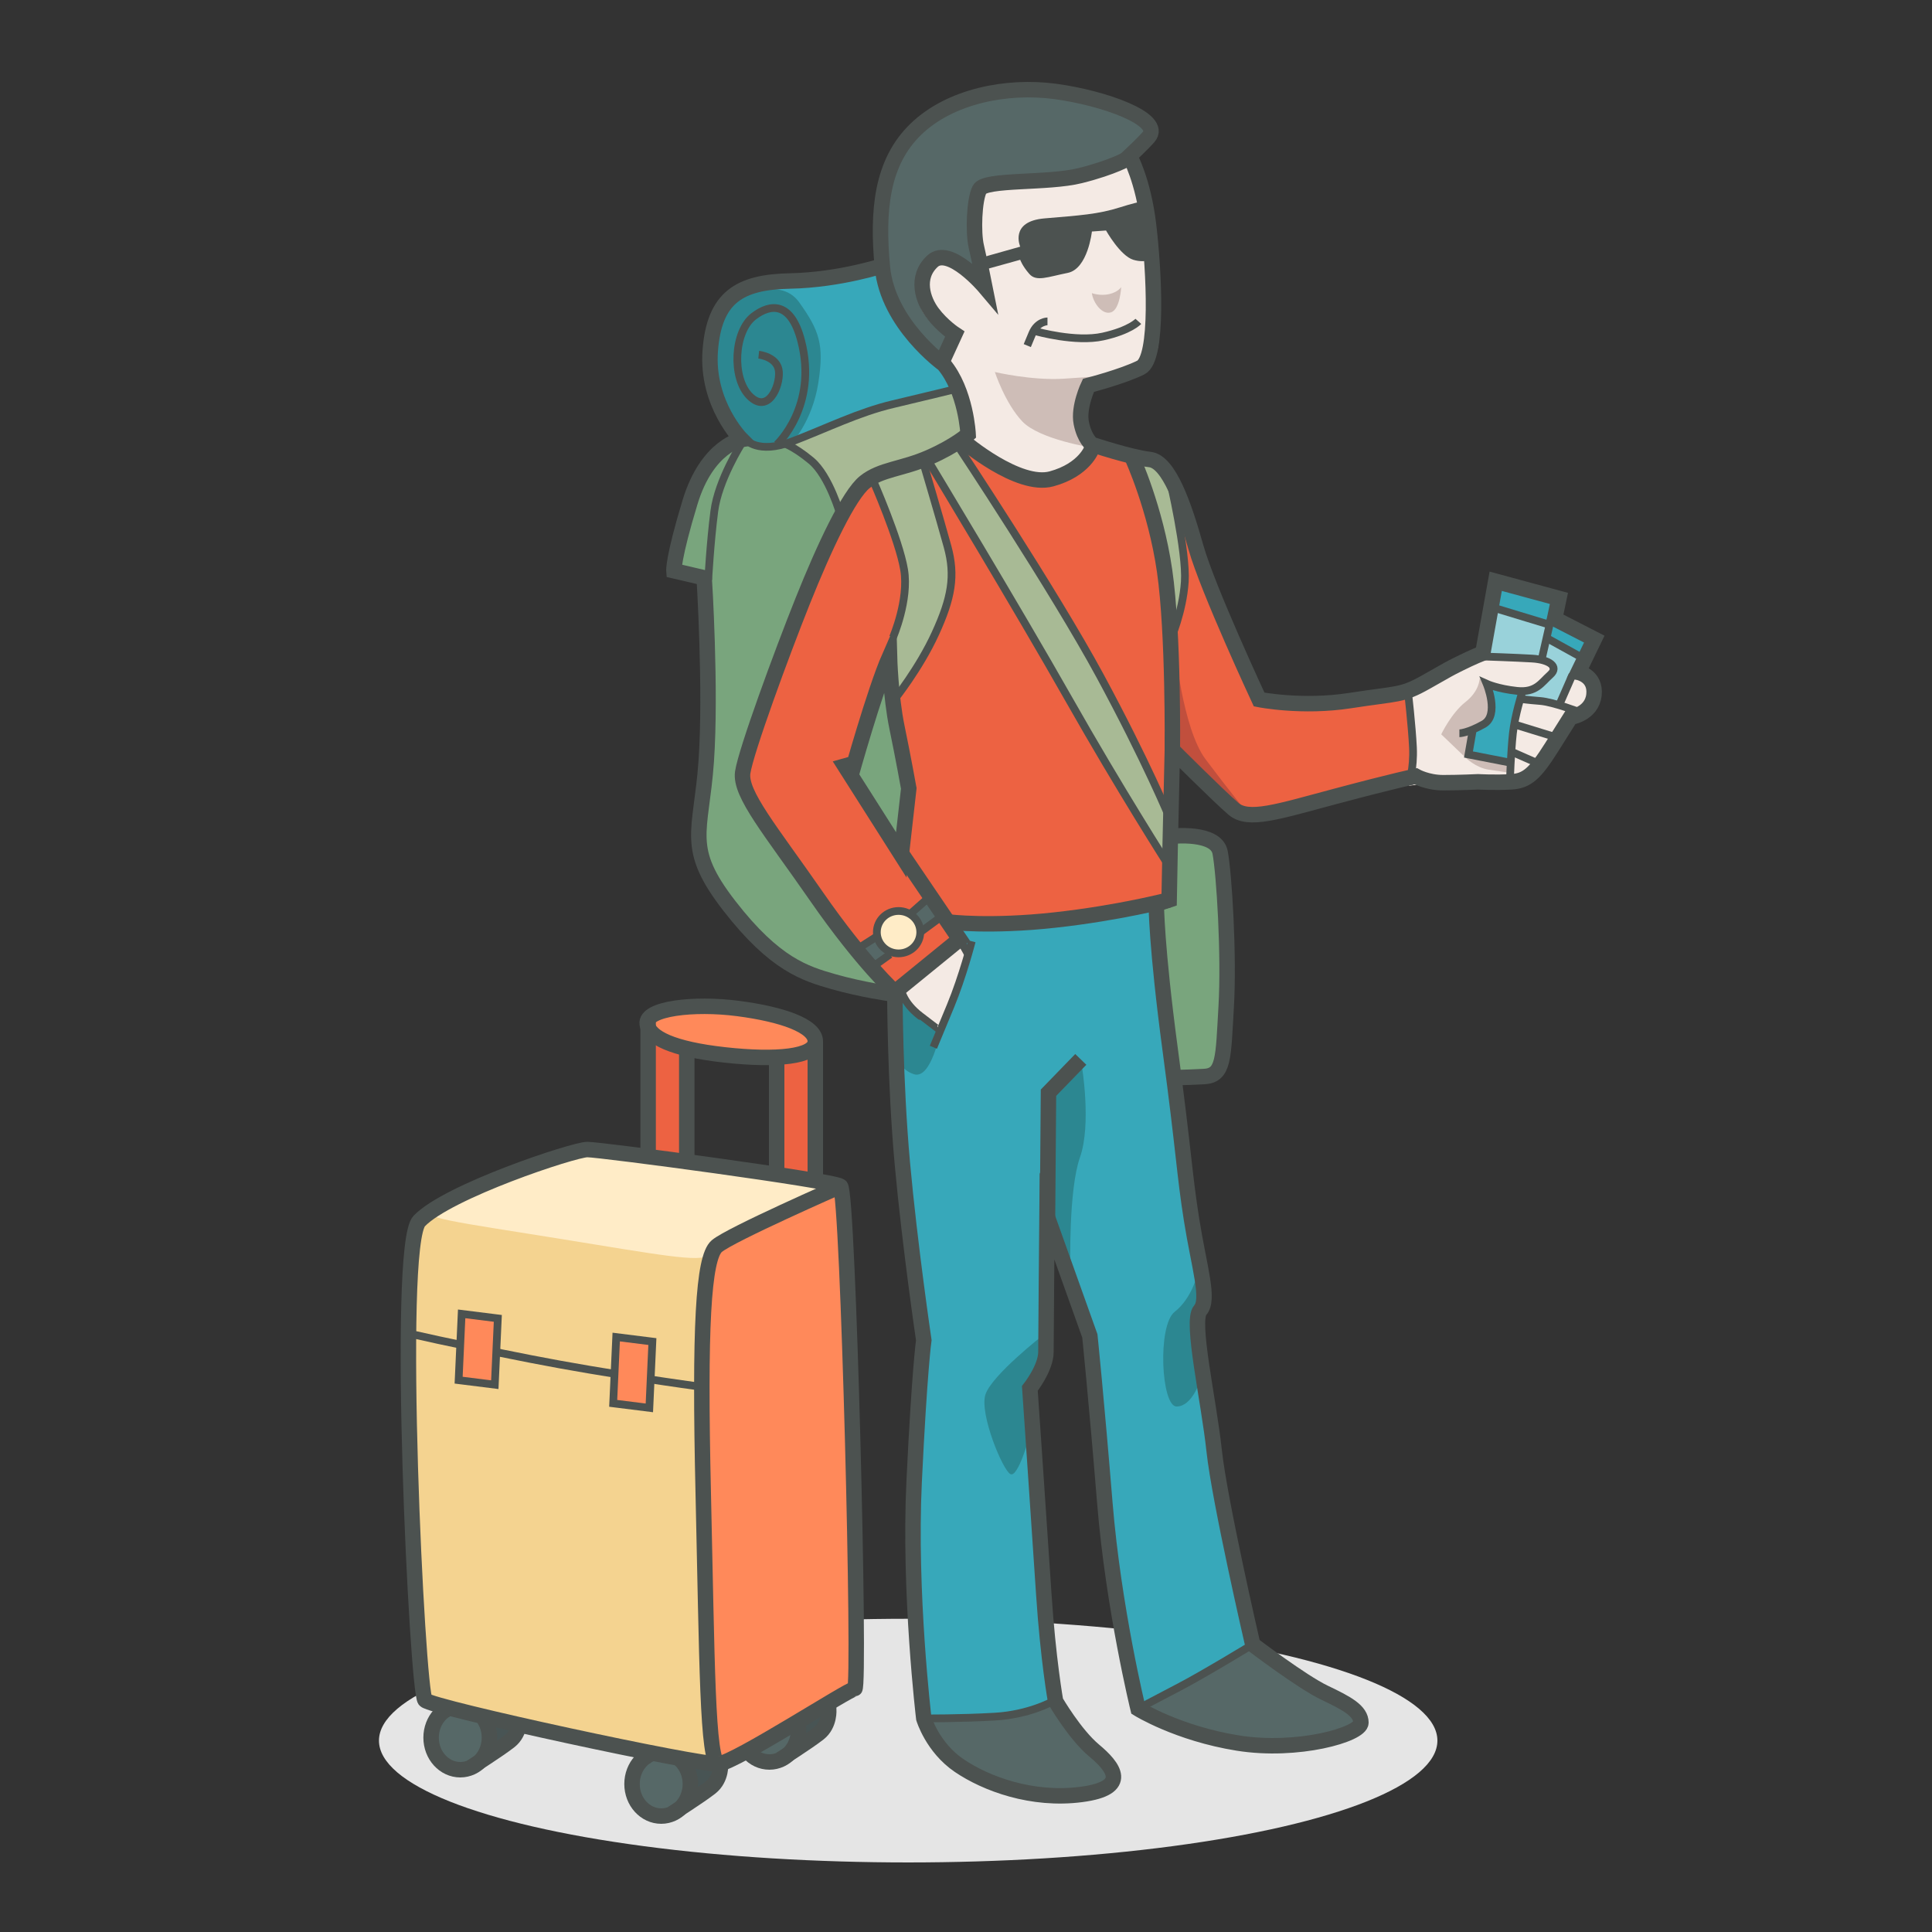 <?xml version="1.0" encoding="utf-8"?>
<!-- Generator: Adobe Illustrator 16.0.0, SVG Export Plug-In . SVG Version: 6.00 Build 0)  -->
<!DOCTYPE svg PUBLIC "-//W3C//DTD SVG 1.1//EN" "http://www.w3.org/Graphics/SVG/1.1/DTD/svg11.dtd">
<svg version="1.1" id="Warstwa_72" xmlns="http://www.w3.org/2000/svg" xmlns:xlink="http://www.w3.org/1999/xlink" x="0px" y="0px"
	 width="250px" height="250px" viewBox="0 0 250 250" enable-background="new 0 0 250 250" xml:space="preserve">
<rect x="0" y="0" width="250" height="250" fill="#333333" stroke="none"/>
<g id="Warstwa_78">
	<ellipse fill="#E5E5E5" cx="117.519" cy="225.234" rx="68.481" ry="15.766"/>
</g>
<g id="Warstwa_76">
	<path fill="#37A8BA" d="M116.73,119.839c0,0,10.322,0.13,19.466-1.045s13.064-1.698,13.064-1.698s1.959,13.327,3.266,26.521
		s3.658,23.777,3.658,23.777l-1.176,3.919c0,0,0.915,8.228,3.005,20.508s3.919,21.164,3.919,21.164l-14.37,8.361
		c0,0-2.613-8.231-4.442-24.953s-2.482-24.169-2.482-24.169l-5.095-13.064c0,0-0.392,9.407-0.392,12.15s0.13,4.573-0.784,6.532
		s-0.914,1.959-0.914,1.959s1.176,20.772,1.698,27.958s1.176,12.411,1.176,12.411s-3.136,1.568-7.577,1.96
		c-4.442,0.392-9.538,0.131-9.538,0.131s-0.784-16.07-0.915-27.697s1.176-21.556,1.176-21.556s-2.612-20.771-3.396-30.048
		s-0.784-14.233-0.784-14.233S115.162,119.842,116.73,119.839z"/>
	<path fill="#79A57D" d="M99.093,57.659c0,0,1.568-0.917,4.703,0.912s4.834,7.711,4.834,7.711s3.789,10.579,6.01,20.247
		s2.874,13.587,2.482,18.029s-1.829,24.169-1.829,24.169s-10.32-1.438-14.632-4.965s-10.583-8.491-10.19-15.154
		s1.045-17.637,1.045-24.561s-0.261-9.146-0.261-9.146l-4.312-1.176c0,0,1.829-9.275,3.658-12.28s4.964-4.703,4.964-4.703
		S97.264,57.917,99.093,57.659z"/>
	<path fill="#A8BA95" d="M101.445,57.133c0,0,3.527,1.959,4.703,4.181s2.613,5.487,2.613,5.487s1.306-3.919,4.442-5.095
		s6.271-2.483,8.623-3.397s3.596-2.102,3.596-2.102l-1.585-6.196c0,0-6.452,1.504-11.286,3.072S101.445,57.133,101.445,57.133z"/>
	<path fill="#F4EAE4" d="M147.301,20.556c0,0,2.744,7.708,2.613,15.416s1.175,10.843-3.267,12.411s-6.01,2.09-6.532,3.397
		s-0.654,2.09-0.131,3.789s1.307,2.352,1.307,2.352s-2.613,4.573-6.662,4.181c-4.051-0.392-9.496-5.461-9.496-5.461
		s-0.108-3.268-1.153-5.62s-2.449-4.178-2.449-4.178l1.601-2.9c0,0-5.487-3.005-4.442-6.141s1.567-4.703,3.135-4.442
		s5.487,3.789,5.487,3.789s-1.307-4.965-1.307-7.969s0.131-5.226,2.221-5.487c2.091-0.261,8.1-0.131,11.758-0.915
		S147.301,20.556,147.301,20.556z"/>
	<path fill="#4C5250" d="M126.92,33.355l5.096-1.437c0,0-1.437-3.267,3.136-3.658s6.924-0.522,9.798-1.437s3.919-0.915,3.919-0.915
		l0.784,7.447c0,0-1.307,0.784-3.005,0.261s-3.527-3.789-3.527-3.789l-1.829,0.131c0,0-0.521,4.833-3.135,5.356
		s-4.051,1.176-4.965,0.131s-1.176-1.829-1.176-1.829l-4.703,1.307L126.92,33.355z"/>
	<path fill="#566867" d="M121.963,46.986c0,0-5.754-4.807-7.061-9.51s-1.831-12.085,0.391-16.919s8.491-7.945,13.586-8.729
		c5.096-0.784,7.257-0.05,11.96,0.865s8.934,3.17,8.683,3.422c-1.835,1.846-2.612,4.964-6.924,6.14s-10.19,0.915-12.542,1.307
		s-3.657,1.567-4.05,3.658c-0.392,2.09,1.307,9.406,1.307,9.406s-3.92-3.658-5.487-3.266s-3.266,2.482-3.135,4.442
		s0.915,3.135,2.09,4.181s2.352,1.96,2.352,1.96L121.963,46.986z"/>
	<path fill="#CEBDB7" d="M128.735,48.138c0,0,4.753,1.126,8.934,0.865s7.349-0.576,7.349-0.576l-4.641,2.7
		c0,0-0.393,1.83-0.393,3.136s1.307,3.658,1.307,3.658s-6.793-1.045-9.014-3.396C130.056,52.172,128.735,48.138,128.735,48.138z"/>
	<path fill="#CEBDB7" d="M141.291,37.932c0,0,1.045,0.392,2.221,0.13s1.568-0.915,1.568-0.915s-0.131,2.874-1.307,3.266
		S141.422,39.107,141.291,37.932z"/>
	<path fill="#F4EAE4" d="M182.183,89.664c0,0,4.051-2.352,5.618-3.658s1.436-1.437,5.486-1.176s7.055,0.261,7.186,1.437
		s1.96,0.392,3.267,0.653s2.819,1.424,2.95,2.861s-2.45,2.738-2.45,2.738s-2.178,2.651-3.746,4.611s-3.426,4.179-5.908,4.179
		s-4.172-0.018-7.046-0.018s-5.226,0.392-5.226,0.392s0.652-2.482,0.392-6.14S182.183,89.664,182.183,89.664z"/>
	<path fill="#F4EAE4" d="M124.569,121.933l0.784,1.307l-3.658,10.19c0,0-2.221-1.307-3.266-2.482s-2.352-2.874-2.352-2.874
		L124.569,121.933z"/>
	<path fill="#CEBDB7" d="M191.458,87.835c0,0,0.001,1.568-1.828,3.005s-3.136,4.18-3.136,4.18l3.136,3.005
		c0,0,1.305,1.307,3.004,1.568s2.744,0.392,2.744,0.392s0-3.527,0.653-6.271s0.914-4.442,0.914-4.442S192.895,88.75,191.458,87.835z
		"/>
	<path fill="#ED6242" d="M182.183,89.664c0,0-5.226,1.045-10.06,1.438s-9.275-0.915-9.275-0.915s-2.744-5.356-4.965-11.366
		s-5.095-14.371-6.01-16.984s-3.657-2.613-5.748-2.874s-4.441-1.307-4.441-1.307s-0.784,1.307-2.222,2.352s-3.005,1.829-7.315,1.307
		c-4.312-0.522-8.231-4.442-8.231-4.442s-0.915,1.045-3.527,2.09s-5.879,1.698-8.1,3.004s-5.748,9.929-9.014,17.376
		s-6.14,16.461-6.793,20.119s2.874,7.447,7.708,14.24s11.366,14.501,11.366,14.501l9.015-6.271l-1.698-2.481
		c0,0,4.964,0,11.497-0.392s16.983-2.613,16.983-2.613l0.393-18.551c0,0,6.271,5.487,7.708,6.924s6.793,0.13,13.194-1.307
		s9.929-2.482,9.929-2.482s0.262-2.874,0.262-6.14S182.183,89.664,182.183,89.664z M116.469,110.306c0,0-2.352-3.789-4.181-6.14
		s-2.482-3.658-2.482-3.658s3.396-12.542,5.226-14.763c0,0,0,5.487,1.045,9.015s1.829,6.793,1.829,6.793L116.469,110.306z"/>
	<path fill="#A8BA95" d="M119.474,59.75c0,0,2.744,9.014,3.397,11.758s0.392,6.532-1.568,10.06s-5.356,8.492-5.356,8.492
		l-0.915-6.532c0,0,2.744-3.658,1.96-8.23s-3.789-12.934-3.789-12.934L119.474,59.75z"/>
	<path fill="#A8BA95" d="M146.647,59.227c0,0,3.267,0.131,4.442,1.829s1.176,3.658,1.176,3.658s1.176,5.749,1.176,8.753
		s-1.829,8.361-1.829,8.361S149.783,64.061,146.647,59.227z"/>
	<path fill="#37A8BA" d="M114.326,34.162c0,0-8.7,2.333-12.228,2.464s-8.623,0.653-9.798,5.356s-1.045,7.577,0.784,10.843
		s4.573,5.487,6.924,5.226s7.447-3.135,11.366-4.442s12.318-3.454,12.318-3.454s-1.16-2.953-4.035-5.043
		S114.587,36.644,114.326,34.162z"/>
	<path fill="#2C8791" d="M94.913,38.847c0,0,5.878-3.396,8.492,0.261s3.266,5.487,2.482,10.452s-3.396,7.708-3.396,7.708
		s-4.051,2.09-7.055-1.829S92.3,47.6,92.561,44.072S94.913,38.847,94.913,38.847z"/>
	<path fill="#99D2DA" d="M191.851,84.833l1.959-9.406l7.97,2.09l-0.262,2.352l5.096,2.743l-4.703,8.231l-4.965-0.392v-1.178
		c0,0,1.828,0.002,2.874-1.173s1.698-2.221-0.392-2.613S191.851,84.833,191.851,84.833z"/>
	<path fill="#99D2DA" d="M192.634,88.621c0,0,0.915,1.96,0.393,3.397s-2.352,2.613-2.352,2.613l-0.262,3.396l4.965,0.784
		c0,0,0.262-2.618,0.653-5.098s1.045-4.047,1.045-4.047S192.895,89.274,192.634,88.621z"/>
	<path fill="#37A8BA" d="M190.282,97.113l1.568,0.784l3.527,0.915c0,0,0.393-4.05,0.653-5.618s0.914-3.922,0.914-3.922
		s-1.96,0.002-3.005-0.259s-1.045-0.261-1.045-0.261s0.915,3.527-0.522,4.442s-1.698,1.437-1.698,1.437L190.282,97.113z"/>
	<polygon fill="#37A8BA" points="194.071,75.949 201.779,77.517 201.518,79.868 206.613,82.611 205.176,85.094 200.212,82.612 
		200.734,80.913 193.026,78.692 	"/>
	<path fill="#A8BA95" d="M124.308,57.397c0,0,9.405,14.631,15.677,25.867s11.366,22.209,11.366,22.209l-0.261,6.01
		c0,0-4.965-7.055-8.492-13.326s-9.145-15.808-13.587-23.646c-4.442-7.838-8.753-14.763-8.753-14.763L124.308,57.397z"/>
	<path fill="#566867" d="M136.054,220.018c0,0,1.453,2.629,3.735,4.911s4.565,3.943,4.15,5.257s-3.182,2.629-7.539,2.006
		s-10.375-1.938-13.003-4.22s-3.804-5.533-3.804-5.533s5.879,0.277,9.683-0.276C133.08,221.608,136.054,220.018,136.054,220.018z"/>
	<path fill="#566867" d="M147.328,220.986c0,0,6.018-2.905,9.545-4.911s5.118-3.319,5.118-3.319s3.665,3.182,7.055,5.118
		s8.022,4.08,7.055,5.049s-6.502,3.597-11.896,2.905S148.712,223.753,147.328,220.986z"/>
	<path fill="#79A57D" d="M151.5,108.25c0,0,6.25-2.5,6.5,3.25s0.75,14.5,0.5,19.75s-0.25,7-2.5,8s-3.75,0.5-3.75,0.5
		s-1.75-8.25-2-13s-0.989-9.655-0.989-9.655l2.09-0.649L151.5,108.25z"/>
	<path fill="#2C8791" d="M121.695,133.43c0,0-1.195,6.32-3.445,5.57s-2-2.75-2-2.75l-0.696-8.046
		C115.554,128.204,120.89,132.859,121.695,133.43z"/>
	<path fill="#2C8791" d="M140,138c0,0,1.25,7.5-0.25,11.75S138.5,164,138.5,164l-3-6.5v-16.25L140,138z"/>
	<path fill="#2C8791" d="M135,172.75c0,0-6.75,5.25-7.5,7.75s2.25,9.75,3.25,10.25s2.5-5,2.5-5l0.203-5.949
		C133.453,179.801,135.25,177,135,172.75z"/>
	<path fill="#2C8791" d="M155,164.75c0,0-0.75,3.25-3,5S150.25,182,152.25,182s3-3.25,3-3.25s-0.75-7,0-8.75S155,164.75,155,164.75z
		"/>
	<path fill="#C14F3D" d="M152,83.5c0,0,1,10.75,4,14.75s5.25,6.75,5.25,6.75s-4.75-2.75-6.75-4.5s-2.757-2.605-2.757-2.605L152,83.5
		z"/>
	<polygon fill="#566867" points="119.5,116.5 121.5,118.5 113,125.5 110.25,122.75 	"/>
	<circle fill="#FFECC7" cx="116.25" cy="121" r="2.75"/>
</g>
<g id="Warstwa_75">
	<path fill="none" stroke="#4C5250" stroke-width="2" stroke-miterlimit="10" d="M122.107,47.13c0,0-7.232-5.188-7.925-12.536
		s-0.114-13.57,4.323-17.868s11.774-5.73,18.012-4.899s14.12,3.603,12.104,5.908c-0.816,0.933-2.45,2.45-2.45,2.45
		s1.757,3.111,2.45,8.934s1.344,17.268-1.009,18.444c-2.306,1.153-6.772,2.306-6.772,2.306s-1.338,2.8-0.922,4.879
		s1.386,2.772,1.386,2.772s4.99,1.664,7.486,1.941s4.438,5.961,5.962,11.368s8.179,19.686,8.179,19.686s5.546,1.109,11.784,0.139
		s6.63-0.605,9.818-2.407s2.848-1.635,4.289-2.355c1.741-0.871,3.059-1.388,3.059-1.388l1.663-9.289l8.18,2.218l-0.555,2.634
		l5.13,2.634l-2.08,4.298c0,0,2.316,0.431,2.039,2.927s-3.026,2.882-3.026,2.882s0,0-2.449,3.89
		c-2.146,3.41-3.206,4.344-5.188,4.467c-2.09,0.13-4.322,0-4.322,0s-2.442,0.116-4.521,0.116s-3.548-0.836-3.548-0.836
		s-2.551,0.508-10.375,2.594c-7.488,1.996-11.284,3.281-13.225,1.618s-7.902-7.625-7.902-7.625l-0.276,12.061l-0.139,7.351
		l-1.664,0.553c0,0,0.001,5.409,1.803,18.856s1.803,15.941,2.772,22.041s2.355,10.26,1.108,11.646s1.109,11.646,1.803,18.161
		s4.991,25.093,4.991,25.093s6.377,4.852,9.288,6.238s4.714,2.356,4.714,3.882s-8.18,3.881-15.943,2.634s-12.893-4.436-12.893-4.436
		s-3.188-13.032-4.298-26.618s-1.941-21.627-1.941-21.627l-5.545-15.527c0,0-0.139,15.526-0.139,17.606s-2.08,4.714-2.08,4.714
		s1.248,18.162,1.803,26.618s1.525,13.863,1.525,13.863s2.494,4.297,4.99,6.377s4.715,4.852-1.663,5.684s-12.339-1.387-15.805-3.743
		s-4.575-6.1-4.575-6.1s-1.941-16.221-1.248-30.639s1.248-18.3,1.248-18.3s-1.803-12.198-2.773-22.873s-0.97-22.182-0.97-22.182
		s-4.159-3.742-10.121-12.338c-5.961-8.596-9.982-13.309-9.566-16.082s4.991-15.251,7.764-22.183s5.961-13.725,8.041-15.389
		s4.852-1.664,8.318-3.188s5.046-2.978,5.046-2.978S125.019,50.593,122.107,47.13z"/>
	<path fill="none" stroke="#4C5250" stroke-width="2" stroke-miterlimit="10" d="M115.101,84.972c0,0,0.138,5.129,0.97,9.15
		s1.525,7.902,1.525,7.902l-0.971,8.595l-6.516-10.259C110.11,100.36,113.16,89.408,115.101,84.972z"/>
	<path fill="none" stroke="#4C5250" stroke-width="2" stroke-miterlimit="10" d="M146.026,20.473c0,0-1.873,1.153-6.248,2.251
		c-4.188,1.052-12.339,0.416-13.032,1.802s-0.832,5.545-0.416,7.348c0.416,1.802,1.109,5.268,1.109,5.268s-4.575-5.407-6.793-3.328
		s-1.25,4.994,0.02,6.687c1.248,1.664,2.882,2.738,2.882,2.738l-1.585,3.458"/>
	<polyline fill="none" stroke="#4C5250" stroke-width="2" stroke-miterlimit="10" points="116.73,110.564 124.177,121.538 
		115.794,128.365 	"/>
	<path fill="none" stroke="#4C5250" stroke-width="2" stroke-miterlimit="10" d="M151.285,116.443c0,0-6.467,1.699-14.828,2.613
		s-13.586,0.261-13.586,0.261"/>
	<path fill="none" stroke="#4C5250" stroke-width="2" stroke-miterlimit="10" d="M124.7,57.131c0,0,7.054,6.01,11.366,4.834
		s5.226-3.919,5.226-3.919"/>
	<path fill="none" stroke="#4C5250" stroke-width="2" stroke-miterlimit="10" d="M151.7,97.031c0,0,0.173-15.078-1.003-23.178
		s-4.181-14.632-4.181-14.632"/>
	<path fill="none" stroke="#4C5250" stroke-miterlimit="10" d="M112.941,62.095c0,0,3.397,7.708,4.05,11.627
		s-1.438,8.753-1.438,8.753"/>
	<path fill="none" stroke="#4C5250" stroke-miterlimit="10" d="M119.474,59.875c0,0,2.091,7.055,3.136,10.843
		s0.522,6.663-1.568,11.235s-5.356,8.623-5.356,8.623"/>
	<path fill="none" stroke="#4C5250" stroke-miterlimit="10" d="M151.351,61.965c0,0,2.222,9.406,1.96,13.325
		s-1.829,7.447-1.829,7.447"/>
	<path fill="none" stroke="#4C5250" stroke-miterlimit="10" d="M134.105,42.891c0,0,5.096,1.438,8.623,0.653s4.572-1.96,4.572-1.96"
		/>
	<path fill="none" stroke="#4C5250" stroke-miterlimit="10" d="M135.543,41.584c0,0-1.307,0-1.96,1.568s-0.653,1.568-0.653,1.568"/>
	<path fill="none" stroke="#4C5250" stroke-miterlimit="10" d="M123.916,57.653c0,0,12.411,18.682,18.42,29.787
		s9.015,18.421,9.015,18.421"/>
	<path fill="none" stroke="#4C5250" stroke-miterlimit="10" d="M120.258,59.875c0,0,11.365,18.812,18.028,30.57
		s12.934,21.556,12.934,21.556"/>
	<path fill="none" stroke="#4C5250" stroke-miterlimit="10" d="M182.183,89.4c0,0,0.522,4.572,0.653,7.316s-0.522,4.703-0.522,4.703
		"/>
	<path fill="none" stroke="#4C5250" stroke-miterlimit="10" d="M192.111,84.958c0,0,3.92,0.131,6.141,0.261s3.527,1.045,2.352,2.09
		s-1.829,2.352-4.312,2.09s-3.919-0.915-3.919-0.915s1.699,4.05-0.392,5.226s-3.136,1.176-3.136,1.176"/>
	<line fill="none" stroke="#4C5250" stroke-miterlimit="10" x1="200.734" y1="79.863" x2="199.428" y2="85.611"/>
	<path fill="none" stroke="#4C5250" stroke-miterlimit="10" d="M196.945,89.661c0,0-0.915,2.874-1.176,5.226
		s-0.392,6.271-0.392,6.271"/>
	<line fill="none" stroke="#4C5250" stroke-miterlimit="10" x1="203.478" y1="87.31" x2="201.648" y2="91.49"/>
	<path fill="none" stroke="#4C5250" stroke-miterlimit="10" d="M204.393,92.144c0,0-3.397-1.307-5.096-1.438
		s-2.482-0.261-2.482-0.261"/>
	<line fill="none" stroke="#4C5250" stroke-miterlimit="10" x1="201.357" y1="95.401" x2="196.292" y2="93.842"/>
	<line fill="none" stroke="#4C5250" stroke-miterlimit="10" x1="199.196" y1="98.859" x2="195.509" y2="97.238"/>
	<polyline fill="none" stroke="#4C5250" stroke-miterlimit="10" points="190.544,94.625 190.021,97.63 195.378,98.675 	"/>
	<line fill="none" stroke="#4C5250" stroke-miterlimit="10" x1="193.418" y1="78.687" x2="200.734" y2="80.908"/>
	<line fill="none" stroke="#4C5250" stroke-miterlimit="10" x1="200.212" y1="82.606" x2="205.176" y2="85.35"/>
	<ellipse fill="none" stroke="#4C5250" stroke-miterlimit="10" cx="116.273" cy="120.623" rx="2.809" ry="2.743"/>
	<line fill="none" stroke="#4C5250" stroke-miterlimit="10" x1="113.333" y1="121.275" x2="110.851" y2="122.843"/>
	<line fill="none" stroke="#4C5250" stroke-miterlimit="10" x1="113.333" y1="124.803" x2="115.163" y2="123.496"/>
	<line fill="none" stroke="#4C5250" stroke-miterlimit="10" x1="117.775" y1="118.271" x2="119.996" y2="116.311"/>
	<line fill="none" stroke="#4C5250" stroke-miterlimit="10" x1="119.082" y1="120.623" x2="121.564" y2="118.793"/>
	<path fill="none" stroke="#4C5250" stroke-width="2" stroke-miterlimit="10" d="M114.47,34.306c0,0-5.71,1.924-12.242,2.054
		s-9.798,2.09-10.321,9.014s4.05,11.497,4.05,11.497s-4.442,0.784-6.663,8.1s-2.09,8.884-2.09,8.884l3.919,0.915
		c0,0,0.915,14.501,0.261,23.777s-2.874,11.104,3.005,18.682s9.798,8.753,13.456,9.798s7.447,1.567,7.447,1.567"/>
	<path fill="none" stroke="#4C5250" stroke-miterlimit="10" d="M96.48,56.871c0,0,1.568,1.959,6.01,0.261s8.622-3.788,13.064-4.833
		s8.282-1.999,8.282-1.999"/>
	<path fill="none" stroke="#4C5250" stroke-miterlimit="10" d="M98.179,45.896c0,0,2.482,0.262,2.613,2.221
		s-1.437,5.487-3.789,3.135s-2.041-8.361,0.522-10.321c2.221-1.698,4.831-1.872,6.141,3.136c2.221,8.492-3.136,13.456-3.136,13.456"
		/>
	<path fill="none" stroke="#4C5250" stroke-miterlimit="10" d="M108.761,66.669c0,0-1.437-5.095-3.789-7.055
		s-3.789-2.352-3.789-2.352"/>
	<path fill="none" stroke="#4C5250" stroke-miterlimit="10" d="M95.958,57.394c0,0-3.004,4.703-3.527,8.753
		s-0.784,8.884-0.784,8.884"/>
	<line fill="none" stroke="#4C5250" stroke-miterlimit="10" x1="124.177" y1="121.538" x2="125.353" y2="123.629"/>
	<path fill="none" stroke="#4C5250" stroke-miterlimit="10" d="M125.745,121.8c0,0-1.176,4.573-2.744,8.361
		s-2.221,5.356-2.221,5.356"/>
	<path fill="none" stroke="#4C5250" stroke-miterlimit="10" d="M116.6,128.07c0,0,0.262,1.699,2.482,3.397s2.221,1.698,2.221,1.698"
		/>
	<path fill="none" stroke="#4C5250" stroke-width="2" stroke-miterlimit="10" d="M151.612,108.213c0,0,5.748-0.653,6.271,2.09
		s1.176,13.327,0.784,19.989s-0.261,8.883-2.874,9.014s-3.658,0.131-3.658,0.131"/>
	<polyline fill="none" stroke="#4C5250" stroke-width="2" stroke-miterlimit="10" points="135.543,158.119 135.674,141.396 
		139.854,137.085 	"/>
	<path fill="none" stroke="#4C5250" stroke-miterlimit="10" d="M162.099,212.793c0,0-6.307,3.85-9.572,5.548
		s-5.262,2.771-5.262,2.771"/>
	<path fill="none" stroke="#4C5250" stroke-miterlimit="10" d="M136.196,220.17c0,0-3.005,1.699-7.446,1.96
		c-4.442,0.261-9.212,0.229-9.212,0.229"/>
</g>
<g id="Warstwa_77">
	<path fill="#485454" d="M86.208,226.785c0,0,1.365-1.56,3.51-1.755s3.721,1.434,3.518,3.154s0.96,1.521-1.279,3.109
		s-2.239,1.588-2.239,1.588S89.913,227.175,86.208,226.785z"/>
	
		<ellipse fill="#566867" stroke="#4C5250" stroke-width="2" stroke-miterlimit="10" cx="85.559" cy="230.848" rx="3.775" ry="4.152"/>
	<path fill="none" stroke="#4C5250" stroke-width="2" stroke-miterlimit="10" d="M83.375,227.497
		c1.873-1.717,4.26-3.381,6.345-3.381s3.515,1.775,3.515,4.068c0,0,0.178,1.966-1.279,3.109s-4.993,3.38-4.993,3.38"/>
	<path fill="#485454" d="M100.208,219.785c0,0,1.365-1.56,3.51-1.755s3.721,1.434,3.518,3.154s0.96,1.521-1.279,3.109
		s-2.239,1.588-2.239,1.588S103.913,220.175,100.208,219.785z"/>
	
		<ellipse fill="#566867" stroke="#4C5250" stroke-width="2" stroke-miterlimit="10" cx="99.559" cy="223.848" rx="3.775" ry="4.152"/>
	<path fill="none" stroke="#4C5250" stroke-width="2" stroke-miterlimit="10" d="M97.375,220.497
		c1.873-1.717,4.26-3.381,6.345-3.381s3.515,1.775,3.515,4.068c0,0,0.178,1.966-1.279,3.109s-4.993,3.38-4.993,3.38"/>
	<path fill="#485454" d="M60.208,220.785c0,0,1.365-1.56,3.51-1.755s3.721,1.434,3.518,3.154s0.96,1.521-1.279,3.109
		s-2.239,1.588-2.239,1.588S63.913,221.175,60.208,220.785z"/>
	
		<ellipse fill="#566867" stroke="#4C5250" stroke-width="2" stroke-miterlimit="10" cx="59.559" cy="224.848" rx="3.775" ry="4.152"/>
	<path fill="none" stroke="#4C5250" stroke-width="2" stroke-miterlimit="10" d="M57.375,221.497
		c1.873-1.717,4.26-3.381,6.345-3.381s3.515,1.775,3.515,4.068c0,0,0.178,1.966-1.279,3.109s-4.993,3.38-4.993,3.38"/>
	<path fill="#ED6242" d="M83.723,149.926l0.78-16.186c0,0,0.39,0.39,2.34,1.365s1.95,0.976,1.95,0.976l-0.195,14.82L83.723,149.926z
		"/>
	<path fill="#ED6242" d="M100.723,151.926l-0.22-14.186c0,0,1.355-1.489,3.34-1.635c2.175-0.159,1.95-0.024,1.95-0.024l-0.195,16.82
		L100.723,151.926z"/>
	<path fill="#FF895A" d="M84.308,131.595c1.17-1.755,5.46-2.34,9.945-1.56s9.945,1.755,10.92,3.51s-2.145,3.511-6.825,3.511
		S81.967,135.104,84.308,131.595z"/>
	<path fill="#F4D390" d="M54.25,158c3.677-3.846,20-9.25,21.75-9.25s31.75,4,32.75,4.75s0.75,66.5,0,66.5s-13.5,8-15.75,8.25
		S56,221,55,220S51.157,161.235,54.25,158z"/>
	<path fill="#FFECC7" d="M55.837,156.362c0,0,7.605-3.314,13.845-5.85s7.215-1.563,14.041-0.587s25.545,3.706,24.375,4.097
		s-9.555,4.68-12.285,5.655s-2.925,1.755-4.095,2.73s-6.24-0.001-19.5-2.146S53.692,157.533,55.837,156.362z"/>
	<path fill="#FF895A" d="M108.098,154.022c0,0-14.316,4.899-15.348,7.228s-2.592,11.688-2.202,20.463s0,21.451,0.78,30.616
		s-0.585,17.355,3.705,15.405s14.663-8.321,15.571-9.947s0.529-10.583,0-32.613C110.045,161.88,109.854,153.827,108.098,154.022z"/>
	<path fill="none" stroke="#4C5250" stroke-width="2" stroke-miterlimit="10" d="M54.25,158c3.677-3.846,20-9.25,21.75-9.25
		s31.75,4,32.75,4.75s2.604,65.032,1.854,65.032S95.25,228,93,228.25S56,221,55,220S51.157,161.235,54.25,158z"/>
	<path fill="none" stroke="#4C5250" stroke-width="2" stroke-miterlimit="10" d="M108.75,153.5c0,0-14.25,6.25-16,7.75
		s-2.25,10.5-1.75,32s0.5,35,2,35"/>
	<path fill="none" stroke="#4C5250" stroke-width="2" stroke-miterlimit="10" d="M83.75,132.5c-0.285-1.995,6-2.75,11.75-2
		s10,2.25,10,4.25s-5,2.5-11.75,1.75S84,134.25,83.75,132.5z"/>
	<line fill="none" stroke="#4C5250" stroke-width="2" stroke-miterlimit="10" x1="105.5" y1="134.75" x2="105.5" y2="153"/>
	<line fill="none" stroke="#4C5250" stroke-width="2" stroke-miterlimit="10" x1="100.5" y1="137" x2="100.5" y2="152.25"/>
	<line fill="none" stroke="#4C5250" stroke-width="2" stroke-miterlimit="10" x1="88.867" y1="135.732" x2="88.867" y2="150"/>
	<line fill="none" stroke="#4C5250" stroke-width="2" stroke-miterlimit="10" x1="83.867" y1="132.247" x2="83.867" y2="149.25"/>
	<path fill="none" stroke="#4C5250" stroke-miterlimit="10" d="M90.158,179.371c0,0-11.611-1.576-21.45-3.51
		c-10.92-2.146-15.795-3.315-15.795-3.315"/>
	<polygon fill="#FF895A" stroke="#4C5250" stroke-miterlimit="10" points="59.737,170.013 59.347,178.593 64.027,179.178 
		64.417,170.598 	"/>
	<polygon fill="#FF895A" stroke="#4C5250" stroke-miterlimit="10" points="79.737,173.013 79.347,181.593 84.027,182.178 
		84.417,173.598 	"/>
</g>
</svg>
